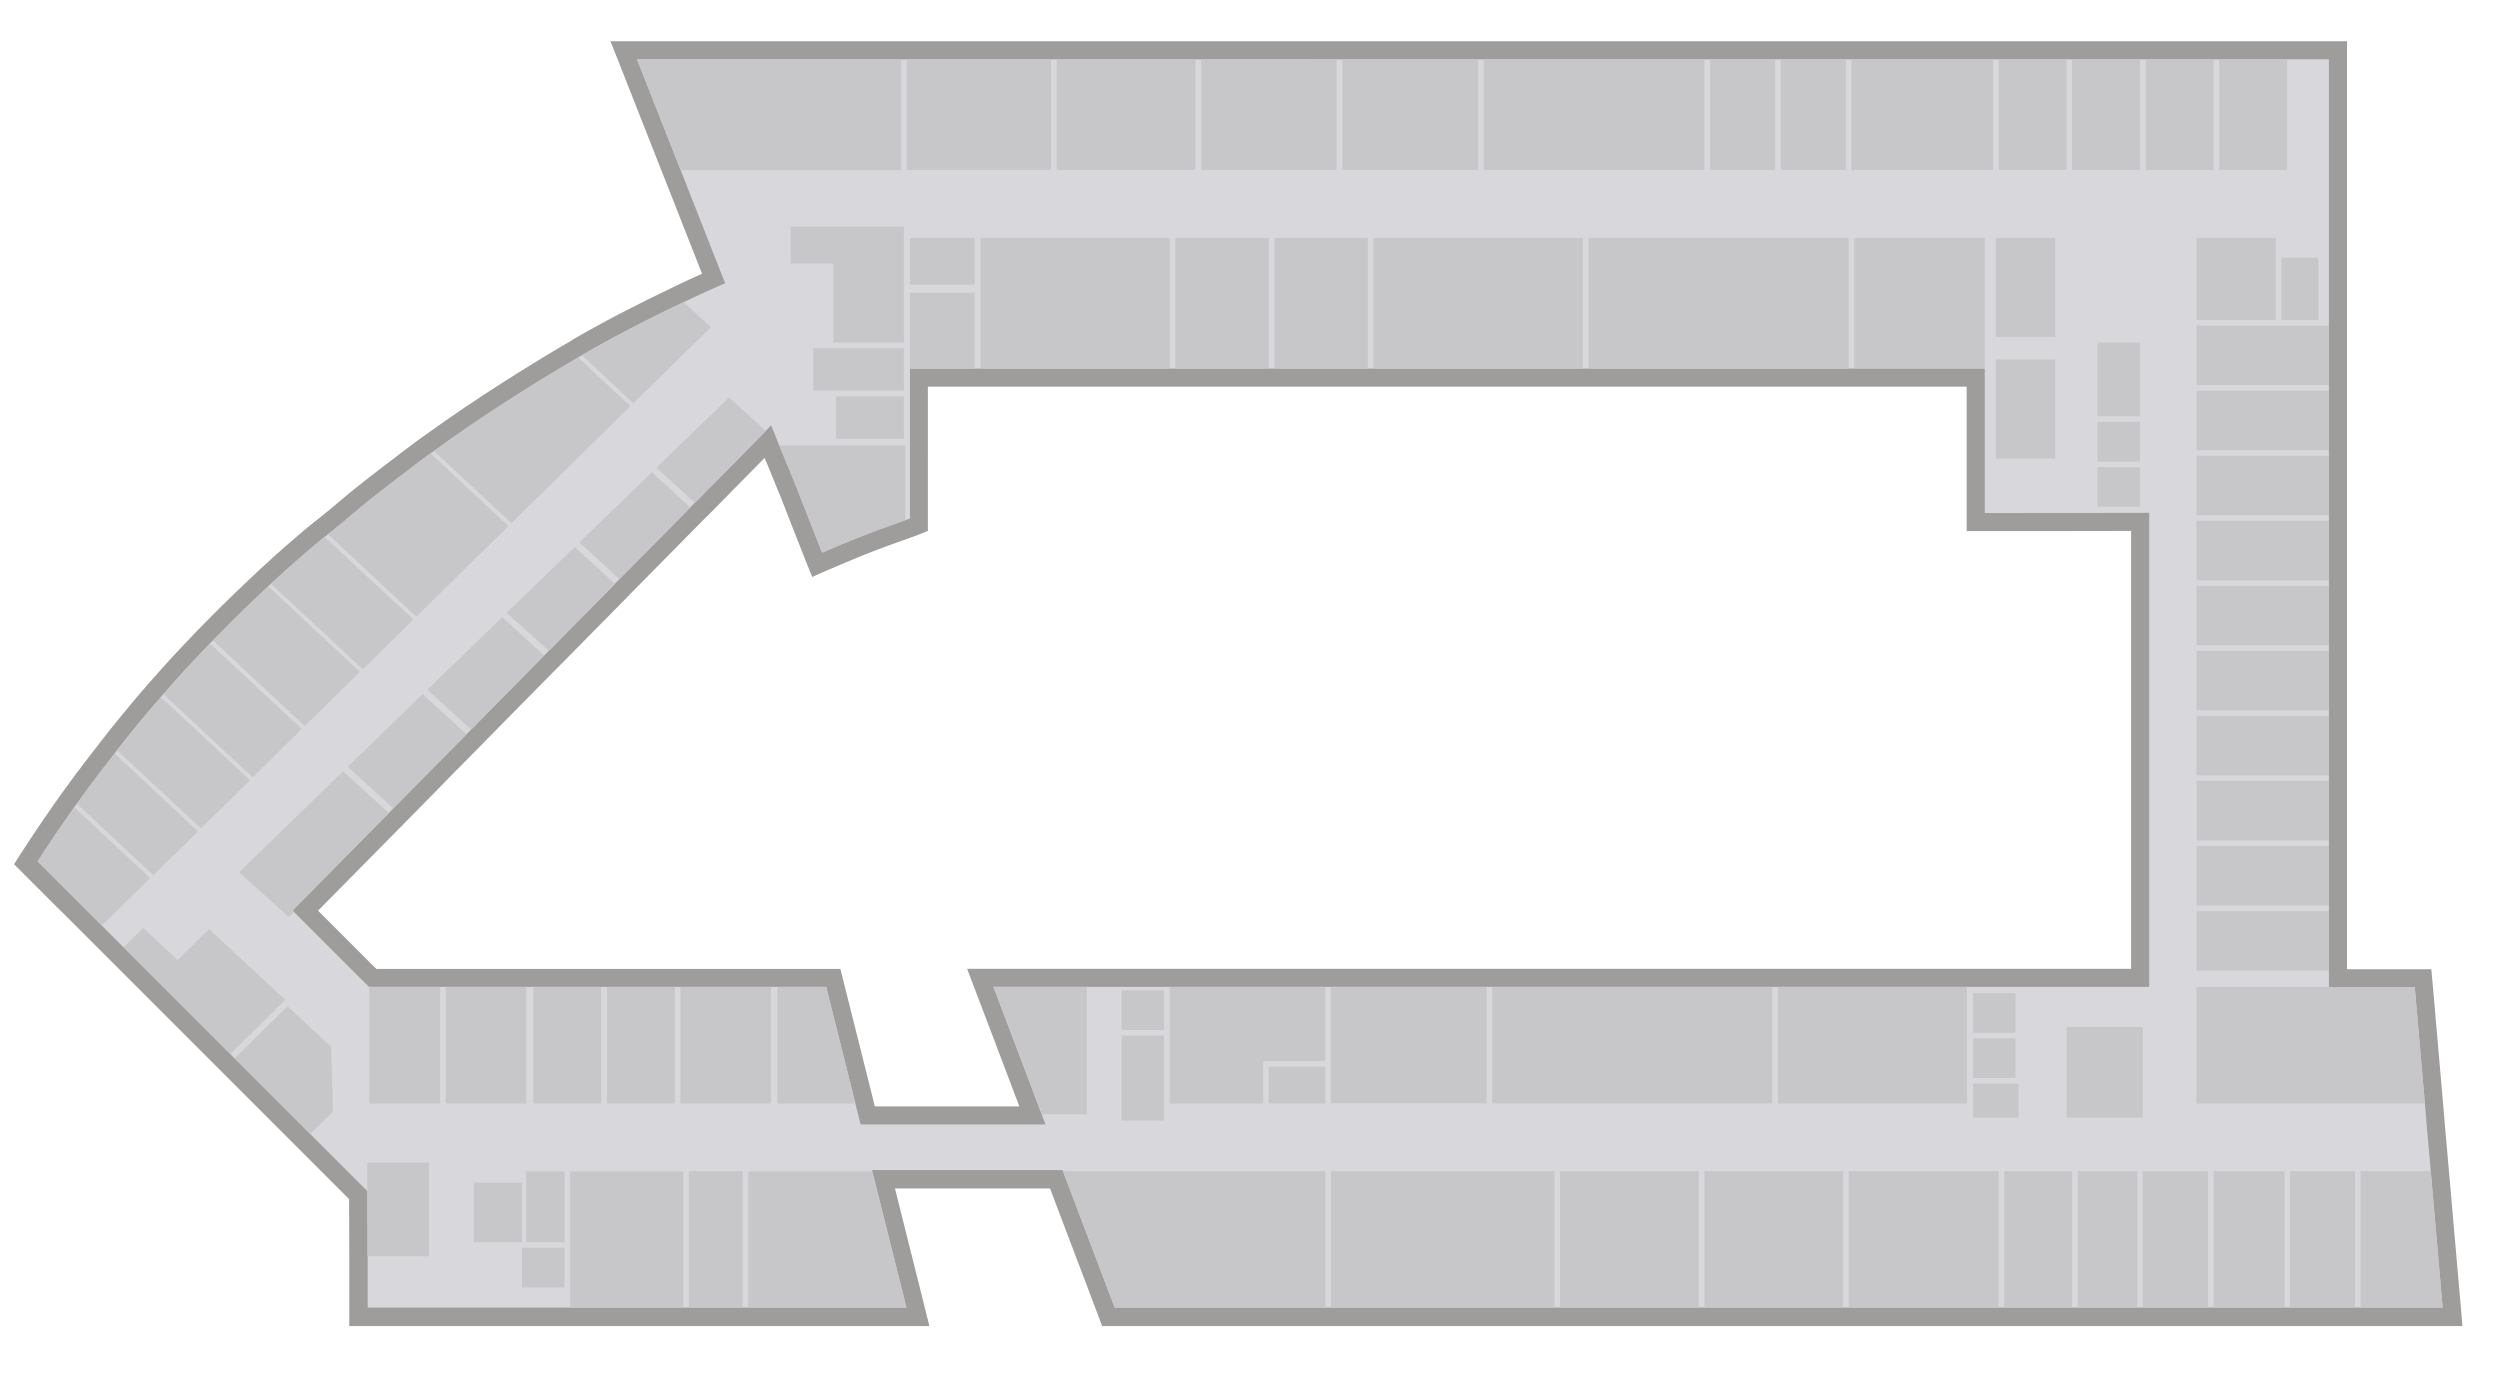<?xml version="1.0" encoding="utf-8"?>
<!-- Generator: Adobe Illustrator 22.1.0, SVG Export Plug-In . SVG Version: 6.00 Build 0)  -->
<svg version="1.1" id="Ue4p3" xmlns="http://www.w3.org/2000/svg" xmlns:xlink="http://www.w3.org/1999/xlink" x="0px" y="0px"
	 viewBox="0 0 1657 910.2" style="enable-background:new 0 0 1657 910.2;" xml:space="preserve">
<g>
	<path style="fill:#D7D7DC;" d="M734.7,872.7l-34.6-91.2H585.6l22.9,91.2H237.7v-39.8l-0.1-40.8L48.8,603.2
		c-6.3-6.2-12.6-12.6-18.8-18.7c-3.1-3.1-6.2-6.2-9.3-9.4l-3.4-3.4l2.6-4.1c3.9-6.1,8.1-12.4,12.5-18.9c4.2-6.2,8.2-11.8,11.8-17
		c0.7-1,1.3-1.9,1.9-2.6c3.5-4.9,6.7-9.3,9.4-12.9l0.6-0.8c0.2-0.3,0.6-0.8,1.2-1.6c2.4-3.2,7.4-9.8,13.8-18
		c0.5-0.7,1.1-1.5,1.7-2.3c3.1-4.1,6.6-8.5,10.4-13.1c1.2-1.5,2.4-2.9,3.5-4.3c3.4-4.1,4.5-5.5,5.1-6.1c4-4.7,7.3-8.6,10.2-11.9
		l1.9-2.2l0.2-0.2l0,0c0.2-0.2,0.4-0.5,0.6-0.7c5.4-6.1,10.1-11.4,14.5-16.2c4.5-4.8,9.7-10.3,15.6-16.5l0.2-0.2l0.2-0.2
		c0.2-0.2,0.5-0.5,0.9-0.9c0.3-0.3,0.5-0.5,0.8-0.8l2.1-2.1c0.1-0.1,16.2-16.7,34.6-33.8c0.6-0.6,1.4-1.4,2.2-2.1
		c1.5-1.4,3-2.8,4.6-4.2c1.6-1.4,3.1-2.9,4.7-4.3c5.8-5.2,12.3-10.8,12.4-10.9c2.9-2.6,5.1-4.4,7.8-6.7c1.8-1.5,3.1-2.6,4.4-3.6
		c0.6-0.5,1.2-1,1.8-1.4l0.2-0.1l0.2-0.1c0.7-0.5,1.3-1,1.8-1.4l0.1-0.1l0.2-0.1c1.4-1.1,3-2.4,5.4-4.3c4.8-3.9,6.2-5.1,10.3-8.6
		c0.1-0.1,2.8-2.4,6.7-5.6c1.1-0.9,3.6-3,12.4-9.9c8.7-6.8,15.4-11.9,18.6-14.3c0.1-0.1,3.3-2.6,6.4-4.9l8.3-6.1l0.2-0.1
		c0.3-0.2,0.5-0.4,0.8-0.5c0.4-0.3,0.8-0.6,1.3-0.9c37.1-27,75.9-50.5,95.8-62.1c0.6-0.4,1.2-0.7,1.7-1c0.3-0.2,0.5-0.3,0.8-0.5
		l0.1-0.1c5.7-3.4,9.1-5.2,9.2-5.3c8.7-4.8,16.3-8.9,20.8-11.3c12.2-6.4,24.6-12.6,38-18.9c7.1-3.4,14.5-6.8,22.3-10.3l-27.2-69.2
		l-0.1-0.2l-32.2-81.8h1136.2v614.9h56.4l7.2,82.7l0.5,5.7l0.9,10.9l2.5,28.4v0.2l0.6,6.3l7.9,90.2H734.7z M684.3,739.3L664.5,687
		l-14.8-38.9h768.8V345.9c-34.4,0.1-69.2,0.1-103,0.1h-6v-95.7H609.1v97.5l-3.8,1.5c-0.6,0.2-1.2,0.5-1.9,0.7
		c-0.4,0.1-0.8,0.3-1.2,0.4l-0.2,0.1l-1.1,0.4c-11.2,3.9-21.5,7.7-31.4,11.7c-8.8,3.5-15.9,6.5-22.3,9.3l-5.7,2.5l-2.3-5.8
		c-5.7-14.3-11.4-28.8-16.8-43c-0.2-0.3-0.3-0.6-0.4-0.9l0-0.1l-0.1-0.1l-0.1-0.2c-1.4-3.4-2.7-6.7-4.1-10
		c-2.3-5.6-4.6-11.2-6.9-16.7c-0.7-1.6-1.3-3.2-2-4.9c-6.9,7-13.8,14-20.7,21c-7.8,7.9-15.6,15.8-23.4,23.8l-0.1,0.1l-0.1,0.1
		c-0.6,0.5-1.2,1.2-1.8,1.8c-0.4,0.4-0.7,0.7-1.1,1.1L415,387.9c-1.1,1.2-2.1,2.2-3.1,3.2L368,435.6l-3.1,3.1
		c-8,8.2-16.1,16.3-24.2,24.5c-8,8.1-16.1,16.3-24.1,24.5c-1.1,1.2-2.1,2.2-3.1,3.2c-10.8,10.9-21.7,22-32.3,32.7
		c-5.3,5.4-10.7,10.8-16,16.3c-1.1,1.2-2.1,2.2-3.1,3.2c-10.6,10.7-21.2,21.5-31.9,32.3c-9.2,9.4-18.5,18.7-27.7,28.1l39.1,39.1
		l5.6,5.5h305.2l20,79.9l2,8.2l0.8,3H684.3z"/>
	<path style="fill:#9E9D9C;" d="M1543.6,39.3v614.9h56.9l6.7,77.2l0.5,5.7l0.9,10.9l2.5,28.2v0.2l0.6,6.6l7.3,83.7H738.8l-31.6-83.4
		l-2.5-6.6l-0.2-0.5l-0.3-0.7H577.9l0.2,0.9l0.1,0.3l1.7,6.6l20.9,83.4H243.7v-33.8l-0.1-43.3L53,599c-9.4-9.3-18.7-18.7-28.1-28.1
		c3.2-5,7.4-11.4,12.4-18.7c4.2-6.2,8.2-11.9,11.8-17c0.6-0.9,1.2-1.7,1.8-2.5c3.7-5.2,7.1-9.8,9.9-13.6c1-1.3,7-9.3,15.1-19.7
		c0.5-0.7,1-1.4,1.6-2.1c3.2-4.2,6.7-8.6,10.4-13.1c4.1-5,7.9-9.7,8.4-10.2c3.8-4.5,7.2-8.5,10.2-11.9c0.6-0.7,1.2-1.4,1.8-2.1
		c0.3-0.3,0.5-0.6,0.8-0.9c5.6-6.4,10.5-11.8,14.5-16.2c4.5-4.8,9.7-10.3,15.5-16.4c0.7-0.6,1.3-1.3,2-2c0.7-0.7,1.4-1.4,2.1-2.1
		c0,0,16-16.5,34.5-33.7c0.6-0.6,1.3-1.3,2-1.9c3.1-2.8,6.2-5.7,9.3-8.5c5.8-5.2,12.3-10.8,12.3-10.8c3.1-2.7,5.2-4.5,7.8-6.7
		c2.6-2.2,4.4-3.6,6.1-5c0.7-0.5,1.5-1.1,2.2-1.7c1.6-1.2,3.3-2.6,5.6-4.5c4.8-3.9,6.2-5.1,10.4-8.7c0,0,2.7-2.3,6.6-5.5
		c1.3-1.1,3.8-3.2,12.3-9.8c8.7-6.8,15.3-11.8,18.6-14.3c0,0,3.3-2.6,6.3-4.8c2.7-2,5.4-4,8.1-6c0.8-0.5,1.5-1.1,2.3-1.6
		c37.8-27.5,76.8-51,95.6-62c0.9-0.6,1.7-1,2.5-1.5c5.7-3.4,9-5.2,9-5.2c8.9-4.9,16.3-8.9,20.7-11.2c13.4-7,26-13.2,37.8-18.8
		c9.8-4.7,18.9-8.8,27.4-12.5l-29.4-74.8l-0.1-0.2l-1.1-2.8l-27.8-70.6H1543.6 M544.9,366.3c-5.7-14.3-11.3-28.7-16.9-43.1
		c-0.2-0.4-0.3-0.8-0.5-1.2c-3.7-9-7.3-17.9-11-26.8c-1.8-4.4-3.6-8.9-5.4-13.3c-1.2,1.3-2.4,2.5-3.6,3.7
		c-15.6,15.9-31.3,31.7-46.9,47.6c-1.1,1-2.1,2.1-3.1,3.1c-15.6,15.8-31.3,31.7-46.9,47.5c-1,1.1-2,2.1-3,3.1
		c-14.6,14.8-29.3,29.7-43.9,44.5c-1,1-2.1,2.1-3.1,3.1c-16.1,16.4-32.3,32.7-48.4,49.1c-1,1.1-2,2.1-3,3.1
		c-16.2,16.3-32.3,32.7-48.5,49.1c-1,1.1-2,2.1-3,3.1c-21.3,21.5-42.5,43.1-63.8,64.6l43.3,43.3l7.4,7.3h303l17.8,71l1.1,4.4l2,8.2
		l1.9,7.6H693l-0.2-0.5l-0.4-1l-22.3-58.9l-11.7-30.8h766.1V339.9c-36.3,0.1-72.7,0.1-109,0.1v-95.7H603.1v99.4
		c-1,0.4-2.1,0.7-3.1,1.1c-0.3,0.1-0.6,0.2-0.9,0.3c-10.3,3.6-20.9,7.5-31.7,11.8C559.7,360,552.2,363.1,544.9,366.3 M1555.6,27.3
		h-12H422.2h-17.6l6.5,16.4l27.8,70.6l1.1,2.8l0.2,0.5l0.1,0.2l25,63.6c-5.9,2.7-11.6,5.3-17.2,8c-13.4,6.4-25.9,12.6-38.2,19
		c-4.6,2.4-12.2,6.5-20.9,11.3c-0.1,0.1-3.5,1.9-9.4,5.4l-0.1,0.1l-0.1,0.1c-0.2,0.1-0.4,0.2-0.6,0.4c-0.5,0.3-1.1,0.6-1.9,1.1
		c-20,11.7-58.8,35.2-96.1,62.3c-0.6,0.4-1.1,0.7-1.5,1c-0.1,0.1-0.3,0.2-0.4,0.3l-0.4,0.3l-0.4,0.3l-8.1,6c-2.9,2.1-5.9,4.5-6.5,5
		c-3.3,2.5-10,7.5-18.7,14.3c-8.7,6.8-11.3,9-12.6,10c-3.9,3.2-6.6,5.5-6.7,5.6c-4.2,3.6-5.5,4.7-10.2,8.5l0,0l0,0
		c-2.3,1.9-3.8,3.1-5.2,4.2l-0.3,0.2l-0.3,0.3c-0.2,0.2-0.6,0.5-1.4,1l-0.3,0.2l-0.3,0.3c-0.6,0.5-1.1,0.9-1.7,1.4
		c-1.3,1-2.7,2.2-4.5,3.7c-2.8,2.4-4.9,4.2-7.9,6.8c-0.6,0.5-6.8,5.8-12.4,10.9c-1.6,1.5-3.2,2.9-4.8,4.4c-1.5,1.4-3,2.7-4.5,4.1
		c-0.9,0.8-1.7,1.6-2.4,2.3c-18.1,16.8-33.5,32.6-34.7,33.9l-2,2c-0.3,0.3-0.6,0.6-0.9,0.9c-0.2,0.2-0.4,0.4-0.5,0.5l-0.4,0.4
		l-0.4,0.4c-5.9,6.2-11.2,11.8-15.6,16.5l-0.1,0.1l-0.1,0.1c-3.4,3.8-8.6,9.5-14.5,16.2c-0.3,0.3-0.5,0.6-0.7,0.8l-0.1,0.1l-0.3,0.3
		l-1.7,2c-2.9,3.3-6.2,7.1-10.1,11.8c-0.6,0.7-1.7,2-5.2,6.3c-1.1,1.3-2.3,2.8-3.5,4.3c-3.8,4.6-7.3,9.1-10.5,13.2
		c-0.8,0.9-1.4,1.7-1.9,2.4c-6.4,8.2-11.4,14.8-13.8,18c-0.6,0.8-1,1.3-1.2,1.6l-0.1,0.1l-0.1,0.1l-0.6,0.8c-2.6,3.6-5.9,8-9.4,12.9
		c-0.6,0.8-1.3,1.7-2,2.8c-3.7,5.2-7.6,10.8-11.8,17c-4.4,6.5-8.7,12.9-12.6,19l-5.2,8.1l6.8,6.8c3.1,3.1,6.3,6.3,9.4,9.4
		c6.1,6.2,12.5,12.5,18.8,18.7l187.1,187.1l0.1,38.3v33.8v12h12h357.1h15.4l-3.7-14.9l-19.1-76.3H696l0,0.1l31.6,83.4l2.9,7.7h8.3
		H1619h13.1l-1.1-13l-7.3-83.7l-0.6-6.1v-0.2l0-0.5l-2.5-28.2l-0.9-10.9l0,0l0,0l-0.5-5.7l-6.7-77.2l-1-11h-11h-44.9V39.3V27.3
		L1555.6,27.3z M615.1,256.3h688.4V340v12h12c31.8,0,64.6,0,97-0.1v290.2H658.4H641l6.2,16.3l11.7,30.8l16.7,44.1h-95.8l-1.6-6.6
		l0,0l0,0l-1.1-4.4l-17.8-71l-2.3-9.1h-9.4H249.5l-3.9-3.8l-34.8-34.8c7.9-8,15.8-16,23.5-23.8c10.4-10.6,21.2-21.5,31.9-32.3
		c1-1,2.1-2.1,3.2-3.3c5.4-5.4,10.7-10.9,16.1-16.3C296,517,307,506,317.7,495.2c1-1,2.1-2.1,3.2-3.3c8-8.1,16.1-16.4,24-24.4
		c7.9-8,16.1-16.3,24.2-24.5l3.1-3.1l0,0l0,0l21.9-22.2l21.9-22.2c1-1,2.1-2.1,3.2-3.3l23.3-23.6l23.4-23.7c0.4-0.4,0.7-0.7,1.1-1.1
		c0.6-0.6,1.1-1.1,1.6-1.6l0.3-0.2l0.2-0.2c7.8-7.9,15.7-16,23.4-23.8c4.7-4.8,9.5-9.6,14.3-14.5c1.8,4.4,3.6,8.9,5.4,13.2
		c1.4,3.3,2.7,6.7,4.1,10l0.2,0.4l0,0c0.1,0.2,0.2,0.5,0.4,0.9c5.5,14.1,11.1,28.6,16.8,42.9l4.6,11.5l11.4-5
		c6.4-2.8,13.4-5.7,22.2-9.3c9.7-3.9,19.9-7.7,31.1-11.6l0.8-0.3l0.3-0.1l0.3-0.1c0.2-0.1,0.6-0.2,0.9-0.3c0.6-0.2,1.4-0.5,2.2-0.8
		l7.5-3v-8.1V256.3L615.1,256.3z"/>
</g>
<path style="fill:#C7C7C9;" d="M243.6,770.7v61.9h40.5v-61.9H243.6z"/>
<polygon id="_x33_l04001" style="fill:#C7C7C9;" points="597.2,39.3 597.2,112.7 451.1,112.7 450,109.9 422.2,39.3 "/>
<rect id="_x33_l04002_1_" x="601" y="39.3" style="fill:#C7C7C9;" width="95.6" height="73.4"/>
<rect id="_x33_l04003" x="700.4" y="39.3" style="fill:#C7C7C9;" width="91.9" height="73.3"/>
<rect id="_x33_l04004" x="796.2" y="39.3" style="fill:#C7C7C9;" width="89.7" height="73.3"/>
<rect id="_x33_l04005" x="889.7" y="39.3" style="fill:#C7C7C9;" width="90" height="73.3"/>
<rect id="_x33_l04006" x="983.4" y="39.3" style="fill:#C7C7C9;" width="146.3" height="73.3"/>
<rect id="_x33_l04007" x="1133.4" y="39.3" style="fill:#C7C7C9;" width="43.1" height="73.3"/>
<rect id="_x33_l04008" x="1180.3" y="39.3" style="fill:#C7C7C9;" width="43.1" height="73.3"/>
<rect id="_x33_l04009" x="1227.2" y="39.3" style="fill:#C7C7C9;" width="93.8" height="73.3"/>
<rect id="_x33_u04016" x="1324.7" y="39.3" style="fill:#C7C7C9;" width="45" height="73.3"/>
<rect id="_x33_u04017" x="1373.4" y="39.3" style="fill:#C7C7C9;" width="45" height="73.3"/>
<rect id="_x33_u04018" x="1422.2" y="39.3" style="fill:#C7C7C9;" width="45" height="73.3"/>
<rect id="_x33_u04019" x="1470.9" y="39.3" style="fill:#C7C7C9;" width="45" height="73.3"/>
<rect id="p3ch04lab16a" x="603.1" y="194" style="fill:#C7C7C9;" width="42.9" height="50.3"/>
<rect id="_x33_l04016b_1_" x="603.1" y="157.7" style="fill:#C7C7C9;" width="42.9" height="31"/>
<rect id="_x33_l04015" x="649.8" y="157.7" style="fill:#C7C7C9;" width="125.6" height="86.6"/>
<rect id="_x33_l04014" x="779" y="157.7" style="fill:#C7C7C9;" width="61.9" height="86.6"/>
<rect id="_x33_l04013" x="844.7" y="157.7" style="fill:#C7C7C9;" width="61.9" height="86.6"/>
<rect id="_x33_l04012" x="910.3" y="157.7" style="fill:#C7C7C9;" width="138.8" height="86.6"/>
<rect id="_x33_l04011" x="1052.8" y="157.7" style="fill:#C7C7C9;" width="172.5" height="86.6"/>
<rect id="_x33_l04010" x="1229" y="157.7" style="fill:#C7C7C9;" width="86.5" height="86.3"/>
<rect id="_x33_u06001" x="1455.9" y="215.8" style="fill:#C7C7C9;" width="87.7" height="39.4"/>
<rect id="_x33_u06002" x="1455.9" y="259" style="fill:#C7C7C9;" width="87.7" height="39.4"/>
<rect id="_x33_u06003" x="1455.9" y="302.1" style="fill:#C7C7C9;" width="87.7" height="39.4"/>
<rect id="_x33_u06004" x="1455.9" y="345.2" style="fill:#C7C7C9;" width="87.7" height="39.4"/>
<rect id="_x33_u06005" x="1455.9" y="388.3" style="fill:#C7C7C9;" width="87.7" height="39.4"/>
<rect id="_x33_u06006" x="1455.9" y="431.4" style="fill:#C7C7C9;" width="87.7" height="39.4"/>
<rect id="_x33_u06007" x="1455.9" y="474.5" style="fill:#C7C7C9;" width="87.7" height="39.4"/>
<rect id="_x33_u06008" x="1456" y="517.6" style="fill:#C7C7C9;" width="87.6" height="39.4"/>
<rect id="_x33_u06009" x="1455.9" y="560.7" style="fill:#C7C7C9;" width="87.7" height="39.4"/>
<rect id="_x33_u06010" x="1455.9" y="603.9" style="fill:#C7C7C9;" width="87.7" height="39.4"/>
<polygon id="_x33_r03001" style="fill:#C7C7C9;" points="1607.2,731.4 1455.8,731.4 1455.8,654.2 1600.5,654.2 "/>
<polygon id="_x33_l03008" style="fill:#C7C7C9;" points="878.5,776.2 878.5,866.7 738.8,866.7 707.2,783.3 704.7,776.7 704.5,776.2 
	"/>
<rect id="_x33_l03007" x="882.2" y="776.2" style="fill:#C7C7C9;" width="148.1" height="90.5"/>
<rect id="_x33_l03006" x="1034" y="776.2" style="fill:#C7C7C9;" width="91.9" height="90.5"/>
<rect id="_x33_l03005" x="1129.7" y="776.2" style="fill:#C7C7C9;" width="91.9" height="90.5"/>
<rect id="_x33_l03004" x="1225.3" y="776.2" style="fill:#C7C7C9;" width="99.4" height="90.5"/>
<rect id="_x33_u03001" x="1328.4" y="776.2" style="fill:#C7C7C9;" width="45" height="90.5"/>
<rect id="_x33_u03002" x="1377.2" y="776.2" style="fill:#C7C7C9;" width="39.4" height="90.5"/>
<rect id="_x33_u03003" x="1420.3" y="776.2" style="fill:#C7C7C9;" width="43.1" height="90.5"/>
<rect id="_x33_u03004" x="1467.2" y="776.2" style="fill:#C7C7C9;" width="46.9" height="90.5"/>
<rect id="_x33_u03005" x="1517.8" y="776.2" style="fill:#C7C7C9;" width="43.1" height="90.5"/>
<polygon id="_x33_u03006" style="fill:#C7C7C9;" points="1619,866.7 1564.6,866.7 1564.6,776.2 1611.1,776.2 1611.1,776.4 
	1611.7,783 "/>
<rect id="_x33_l03003" x="1178.4" y="654.1" style="fill:#C7C7C9;" width="125.3" height="77.3"/>
<rect id="_x33_l03002" x="989" y="654.1" style="fill:#C7C7C9;" width="185.6" height="77.3"/>
<rect id="_x33_l03001" x="882" y="654.1" style="fill:#C7C7C9;" width="103.3" height="77.1"/>
<polygon id="labing" style="fill:#C7C7C9;" points="600.8,866.7 496,866.7 496,776.4 578.1,776.4 578.2,776.7 579.9,783.3 "/>
<rect id="_x33_uf006" x="456.6" y="776.2" style="fill:#C7C7C9;" width="35.6" height="90.5"/>
<rect id="_x33_uf007" x="377.9" y="776.4" style="fill:#C7C7C9;" width="75" height="90.3"/>
<rect id="_x33_uf005" x="451" y="654.1" style="fill:#C7C7C9;" width="60" height="77.3"/>
<rect id="_x33_uf004" x="402.3" y="654.1" style="fill:#C7C7C9;" width="45" height="77.3"/>
<rect id="_x33_uf003" x="353.5" y="654.1" style="fill:#C7C7C9;" width="45" height="77.3"/>
<rect id="_x33_uf002" x="295.4" y="654.1" style="fill:#C7C7C9;" width="53.4" height="77.3"/>
<rect id="_x33_uf001" x="244.8" y="654.1" style="fill:#C7C7C9;" width="46.9" height="77.3"/>
<rect id="bagno01b_1_" x="1455.9" y="157.7" style="fill:#C7C7C9;" width="52.5" height="54.4"/>
<rect id="bagno01c_1_" x="1512.2" y="170.8" style="fill:#C7C7C9;" width="24.4" height="41.3"/>
<rect id="vanoscala2_1_" x="1322.8" y="238.3" style="fill:#C7C7C9;" width="39.4" height="65.6"/>
<rect id="bagno01" x="1322.8" y="157.7" style="fill:#C7C7C9;" width="39.4" height="65.6"/>
<rect id="_x33_lt001" x="1390.3" y="227.1" style="fill:#C7C7C9;" width="28.1" height="48.8"/>
<rect id="ascensore8_3_" x="1390.3" y="279.6" style="fill:#C7C7C9;" width="28.1" height="26.3"/>
<rect id="ascensore7_3_" x="1390.3" y="309.6" style="fill:#C7C7C9;" width="28.1" height="26.3"/>
<rect id="ascensore6_3_" x="1307.8" y="658.2" style="fill:#C7C7C9;" width="28.1" height="26.3"/>
<rect id="ascensore5_3_" x="1307.8" y="688.2" style="fill:#C7C7C9;" width="28.1" height="26.3"/>
<rect id="ascensore4_3_" x="743.4" y="656.4" style="fill:#C7C7C9;" width="28.1" height="26.3"/>
<rect id="ascensore3_3_" x="346" y="827" style="fill:#C7C7C9;" width="28.1" height="26.3"/>
<rect id="ascensore2_3_" x="314.1" y="783.9" style="fill:#C7C7C9;" width="31.9" height="39.4"/>
<rect id="_x33_lt004" x="348.8" y="776.4" style="fill:#C7C7C9;" width="25.3" height="46.9"/>
<rect id="vanoscala5_3_" x="243.6" y="770.7" style="fill:#C7C7C9;" width="40.5" height="61.9"/>
<rect id="_x33_lt005" x="743.4" y="686.4" style="fill:#C7C7C9;" width="28.1" height="56.3"/>
<rect id="vanoscala3_1_" x="1369.7" y="680.7" style="fill:#C7C7C9;" width="50.6" height="60"/>
<rect id="_x33_lt007" x="1307.8" y="718.2" style="fill:#C7C7C9;" width="30" height="22.5"/>
<rect id="p3lt06" x="840.9" y="707" style="fill:#C7C7C9;" width="37.5" height="24.4"/>
<polygon id="bagno05_1_" style="fill:#C7C7C9;" points="878.4,654.1 878.4,703.2 837.2,703.2 837.2,731.4 775.3,731.4 775.3,654.1 
	"/>
<polygon id="bagno04" style="fill:#C7C7C9;" points="566.4,731.4 515.3,731.4 515.3,654.1 547.6,654.1 565.4,725.1 "/>
<polygon id="bagno02" style="fill:#C7C7C9;" points="599.1,150.2 599.1,227.1 552.3,227.1 552.3,174.6 524.1,174.6 524.1,150.2 "/>
<rect id="p3lt02" x="539.1" y="230.8" style="fill:#C7C7C9;" width="60" height="28.1"/>
<rect id="ascensore1_3_" x="554.1" y="262.7" style="fill:#C7C7C9;" width="45" height="28.1"/>
<path id="_x33_u04001" style="fill:#C7C7C9;" d="M99.5,582l-31.9,31.4c-4.8-4.8-9.7-9.7-14.5-14.5c-9.4-9.3-18.7-18.7-28.1-28.1
	c3.2-5,7.4-11.4,12.4-18.7c4.2-6.2,8.1-11.9,11.8-17L99.5,582z"/>
<path id="_x33_u04002" style="fill:#C7C7C9;" d="M131.2,551l-29.5,29.1L51,532.8c3.7-5.2,7.1-9.8,9.9-13.6c1-1.3,7-9.4,15.1-19.7
	L131.2,551z"/>
<path id="_x33_u04003" style="fill:#C7C7C9;" d="M165.7,517.1l-32.5,32l-55.6-51.8c3.3-4.1,6.8-8.6,10.4-13.1
	c4.1-5,7.9-9.7,8.4-10.2c3.7-4.5,7.2-8.5,10.2-11.9L165.7,517.1z"/>
<path id="_x33_u04004" style="fill:#C7C7C9;" d="M200,483.2l-32.5,32L108.3,460c0.3-0.3,0.5-0.6,0.8-0.9
	c5.6-6.4,10.5-11.8,14.5-16.2c4.5-4.8,9.6-10.4,15.5-16.4L200,483.2z"/>
<path id="_x33_u04005" style="fill:#C7C7C9;" d="M238.5,445.3L202,481.2l-60.9-56.8c0.7-0.7,1.4-1.4,2.1-2.1c0,0,16-16.5,34.5-33.7
	L238.5,445.3z"/>
<path id="_x33_u04006" style="fill:#C7C7C9;" d="M274,410.6l-33.5,33l-60.9-56.7c3.1-2.9,6.2-5.7,9.3-8.5
	c5.8-5.2,12.3-10.8,12.3-10.8c3.1-2.7,5.2-4.5,7.8-6.7s4.4-3.7,6.1-5L274,410.6z"/>
<path id="_x33_u04006a" style="fill:#C7C7C9;" d="M337,348.7l-61.1,60l-58.5-54.6c1.6-1.2,3.3-2.6,5.6-4.5c4.8-3.9,6.2-5.1,10.4-8.7
	c0,0,2.7-2.3,6.6-5.5c1.3-1.1,3.8-3.2,12.3-9.8c8.7-6.8,15.3-11.8,18.6-14.3c0,0,3.3-2.6,6.3-4.8c2.7-2,5.4-4,8.1-6L337,348.7z"/>
<path id="_x33_u04007" style="fill:#C7C7C9;" d="M417.8,269.2L339,346.7l-51.4-47.8c37.7-27.5,76.7-51,95.6-62L417.8,269.2z"/>
<path id="_x33_u04008" style="fill:#C7C7C9;" d="M471.1,216.9l-51.3,50.4l-34.1-31.9c5.8-3.3,9-5.2,9-5.2
	c8.9-4.9,16.3-8.9,20.7-11.2c13.4-7,26-13.3,37.8-18.8L471.1,216.9z"/>
<path id="bagno03" style="fill:#C7C7C9;" d="M193.9,603.5l0.9,0.9l-3.4,3.4l-32.9-29.7l68.9-66.9l30.3,27.7
	C236.4,560.4,215.2,582,193.9,603.5z"/>
<path id="_x33_u04014" style="fill:#C7C7C9;" d="M309.2,486.7c-16.2,16.4-32.3,32.8-48.5,49.1l-30.2-27.6l49.6-48.1L309.2,486.7z"/>
<path id="_x33_u04013" style="fill:#C7C7C9;" d="M360.7,434.5c-16.1,16.4-32.3,32.7-48.4,49.1l-29-26.5l49.6-48L360.7,434.5z"/>
<path id="_x33_u04012" style="fill:#C7C7C9;" d="M407.7,387c-14.6,14.8-29.3,29.7-43.9,44.5l-27.9-25.4l45-43.5L407.7,387z"/>
<path id="_x33_u04011" style="fill:#C7C7C9;" d="M457.6,336.4c-15.6,15.8-31.3,31.7-46.9,47.5L384,359.5l48.1-46.5L457.6,336.4z"/>
<path id="_x33_u04009-10" style="fill:#C7C7C9;" d="M507.6,285.7c-15.6,15.9-31.3,31.7-46.9,47.6L435.1,310l48.1-46.6L507.6,285.7z"
	/>
<path id="_x33_r04001" style="fill:#C7C7C9;" d="M189,662.7l-36.3,35.8c-23.6-23.6-47.2-47.2-70.7-70.7L94.9,615l22.8,21.3
	l20.9-20.5L189,662.7z"/>
<path id="_x33_lt003" style="fill:#C7C7C9;" d="M220.6,736.9l-14.9,14.6c-16.7-16.7-33.4-33.4-50.1-50.1l35-34.4l28.9,26.9
	L220.6,736.9z"/>
<path id="vanoscala1" style="fill:#C7C7C9;" d="M600,295.2v49.6c-0.3,0.1-0.6,0.2-0.9,0.3c-10.3,3.6-20.9,7.5-31.7,11.8
	c-7.7,3.1-15.2,6.2-22.5,9.4c-5.7-14.3-11.3-28.7-16.9-43.1c-0.2-0.4-0.3-0.8-0.5-1.2c-3.7-9-7.3-17.9-11-26.8L600,295.2L600,295.2z
	"/>
<polygon id="vanoscala4" style="fill:#C7C7C9;" points="720.4,654.1 720.4,738.6 690.8,738.6 658.5,654.1 "/>
</svg>

